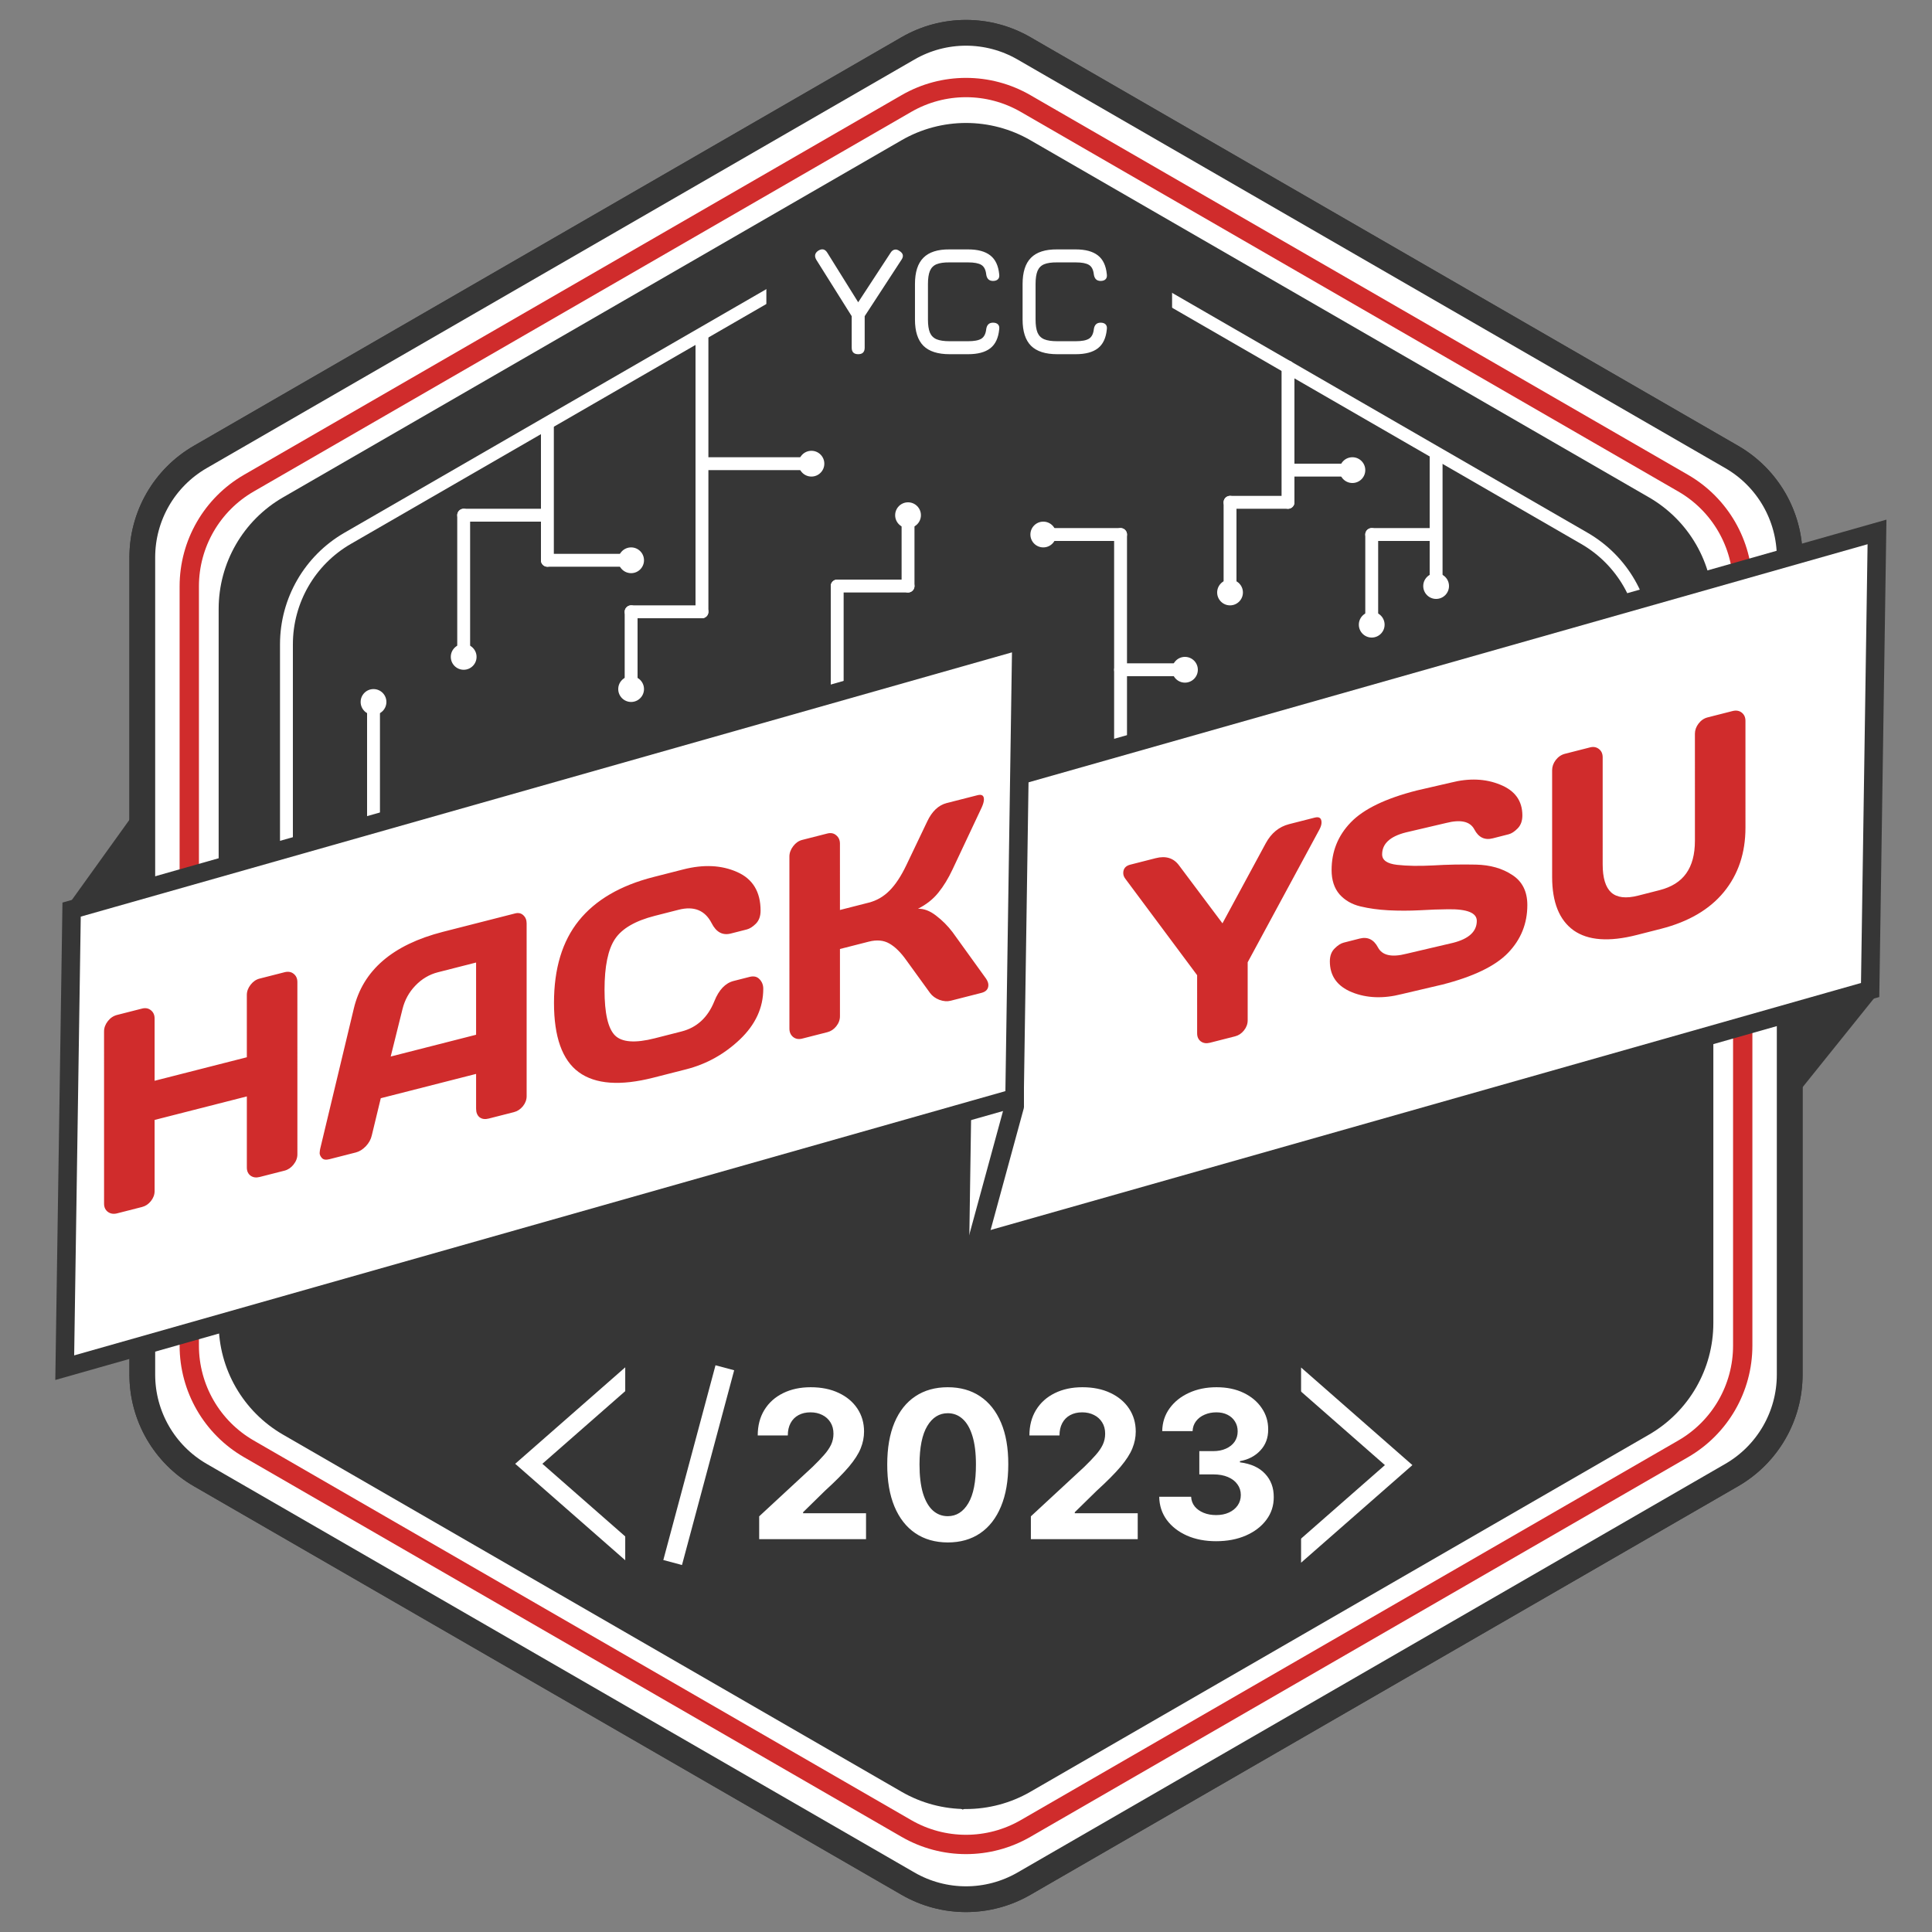 <svg width="300" height="300" viewBox="0 0 300 300" fill="none" xmlns="http://www.w3.org/2000/svg">
<rect x="0" y="0" width="300" height="300" fill="#808080" stroke="none"/>
<g clip-path="url(#clip0_14_4)">
<path d="M141 7.506C146.569 4.29 153.431 4.29 159 7.506L268.904 70.959C274.473 74.174 277.904 80.116 277.904 86.547V213.453C277.904 219.884 274.473 225.826 268.904 229.041L159 292.494C153.431 295.71 146.569 295.71 141 292.494L31.096 229.041C25.527 225.826 22.096 219.884 22.096 213.453V86.547C22.096 80.116 25.527 74.174 31.096 70.959L141 7.506Z" stroke="#363636" stroke-width="4"/>
<path d="M141 7.506C146.569 4.29 153.431 4.29 159 7.506L268.904 70.959C274.473 74.174 277.904 80.116 277.904 86.547V213.453C277.904 219.884 274.473 225.826 268.904 229.041L159 292.494C153.431 295.71 146.569 295.71 141 292.494L31.096 229.041C25.527 225.826 22.096 219.884 22.096 213.453V86.547C22.096 80.116 25.527 74.174 31.096 70.959L141 7.506Z" fill="white" stroke="#363636" stroke-width="4"/>
<path d="M140 21.773C146.188 18.201 153.812 18.201 160 21.773L256.047 77.227C262.235 80.799 266.047 87.402 266.047 94.547V205.453C266.047 212.598 262.235 219.201 256.047 222.773L160 278.227C153.812 281.799 146.188 281.799 140 278.227L43.953 222.773C37.765 219.201 33.953 212.598 33.953 205.453V94.547C33.953 87.402 37.765 80.799 43.953 77.227L140 21.773Z" fill="#363636"/>
<path d="M140.5 33.639C146.379 30.245 153.621 30.245 159.5 33.639L246.021 83.593C251.9 86.987 255.521 93.259 255.521 100.047V199.953C255.521 206.741 251.9 213.013 246.021 216.407L159.5 266.36C153.621 269.754 146.379 269.754 140.5 266.36L53.979 216.407C48.1 213.013 44.479 206.741 44.479 199.953V100.047C44.479 93.259 48.1 86.987 53.979 83.593L140.5 33.639Z" stroke="white" stroke-width="2"/>
<path d="M140.75 16.073C146.474 12.768 153.526 12.768 159.25 16.073L261.36 75.025C267.083 78.33 270.61 84.438 270.61 91.047V208.953C270.61 215.562 267.083 221.67 261.36 224.974L159.25 283.927C153.526 287.232 146.474 287.232 140.75 283.927L38.64 224.974C32.916 221.67 29.39 215.562 29.39 208.953V91.047C29.39 84.438 32.916 78.33 38.64 75.025L140.75 16.073Z" stroke="#D02C2C" stroke-width="3"/>
<path d="M149.5 281L262.516 212H36.484L149.5 281Z" fill="#363636"/>
<rect x="41" y="184" width="219" height="29" fill="#363636"/>
<rect x="248" y="159" width="13" height="37" fill="#363636"/>
<path d="M219.317 227.5L202.03 242.655L202.03 212.345L219.317 227.5Z" fill="white"/>
<path d="M215.049 227.5L197.762 242.655L197.762 212.345L215.049 227.5Z" fill="#363636"/>
<line x1="112.552" y1="212.388" x2="104.449" y2="242.628" stroke="white" stroke-width="3"/>
<path d="M80 227.297L97.086 212.317L97.086 242.276L80 227.297Z" fill="white"/>
<path d="M84.219 227.297L101.305 212.317L101.305 242.276L84.219 227.297Z" fill="#363636"/>
<path d="M117.886 239V235.455L126.17 227.784C126.875 227.102 127.466 226.489 127.943 225.943C128.428 225.398 128.795 224.864 129.045 224.341C129.295 223.811 129.42 223.239 129.42 222.625C129.42 221.943 129.265 221.356 128.955 220.864C128.644 220.364 128.22 219.981 127.682 219.716C127.144 219.443 126.534 219.307 125.852 219.307C125.14 219.307 124.519 219.451 123.989 219.739C123.458 220.027 123.049 220.439 122.761 220.977C122.473 221.515 122.33 222.155 122.33 222.898H117.659C117.659 221.375 118.004 220.053 118.693 218.932C119.383 217.811 120.348 216.943 121.591 216.33C122.833 215.716 124.265 215.409 125.886 215.409C127.553 215.409 129.004 215.705 130.239 216.295C131.481 216.879 132.447 217.689 133.136 218.727C133.826 219.765 134.17 220.955 134.17 222.295C134.17 223.174 133.996 224.042 133.648 224.898C133.307 225.754 132.697 226.705 131.818 227.75C130.939 228.788 129.701 230.034 128.102 231.489L124.705 234.818V234.977H134.477V239H117.886ZM147.168 239.511C145.213 239.504 143.531 239.023 142.122 238.068C140.721 237.114 139.641 235.731 138.884 233.92C138.134 232.11 137.762 229.932 137.77 227.386C137.77 224.848 138.145 222.686 138.895 220.898C139.652 219.11 140.732 217.75 142.134 216.818C143.543 215.879 145.221 215.409 147.168 215.409C149.115 215.409 150.789 215.879 152.19 216.818C153.599 217.758 154.683 219.121 155.44 220.909C156.198 222.689 156.573 224.848 156.565 227.386C156.565 229.939 156.187 232.121 155.429 233.932C154.679 235.742 153.603 237.125 152.202 238.08C150.8 239.034 149.122 239.511 147.168 239.511ZM147.168 235.432C148.501 235.432 149.565 234.761 150.361 233.42C151.156 232.08 151.55 230.068 151.543 227.386C151.543 225.621 151.361 224.152 150.997 222.977C150.641 221.803 150.134 220.92 149.474 220.33C148.823 219.739 148.054 219.443 147.168 219.443C145.842 219.443 144.781 220.106 143.986 221.432C143.19 222.758 142.789 224.742 142.781 227.386C142.781 229.174 142.959 230.667 143.315 231.864C143.679 233.053 144.19 233.947 144.849 234.545C145.509 235.136 146.281 235.432 147.168 235.432ZM160.074 239V235.455L168.358 227.784C169.063 227.102 169.653 226.489 170.131 225.943C170.616 225.398 170.983 224.864 171.233 224.341C171.483 223.811 171.608 223.239 171.608 222.625C171.608 221.943 171.453 221.356 171.142 220.864C170.831 220.364 170.407 219.981 169.869 219.716C169.331 219.443 168.722 219.307 168.04 219.307C167.328 219.307 166.706 219.451 166.176 219.739C165.646 220.027 165.237 220.439 164.949 220.977C164.661 221.515 164.517 222.155 164.517 222.898H159.847C159.847 221.375 160.191 220.053 160.881 218.932C161.57 217.811 162.536 216.943 163.778 216.33C165.021 215.716 166.453 215.409 168.074 215.409C169.741 215.409 171.191 215.705 172.426 216.295C173.669 216.879 174.634 217.689 175.324 218.727C176.013 219.765 176.358 220.955 176.358 222.295C176.358 223.174 176.184 224.042 175.835 224.898C175.494 225.754 174.884 226.705 174.006 227.75C173.127 228.788 171.888 230.034 170.29 231.489L166.892 234.818V234.977H176.665V239H160.074ZM188.832 239.318C187.135 239.318 185.624 239.027 184.298 238.443C182.98 237.852 181.938 237.042 181.173 236.011C180.416 234.973 180.026 233.777 180.003 232.42H184.957C184.988 232.989 185.173 233.489 185.514 233.92C185.863 234.345 186.325 234.674 186.901 234.909C187.476 235.144 188.124 235.261 188.844 235.261C189.594 235.261 190.257 235.129 190.832 234.864C191.408 234.598 191.859 234.231 192.185 233.761C192.51 233.292 192.673 232.75 192.673 232.136C192.673 231.515 192.499 230.966 192.151 230.489C191.81 230.004 191.317 229.625 190.673 229.352C190.037 229.08 189.279 228.943 188.401 228.943H186.23V225.33H188.401C189.143 225.33 189.798 225.201 190.366 224.943C190.942 224.686 191.389 224.33 191.707 223.875C192.026 223.413 192.185 222.875 192.185 222.261C192.185 221.678 192.045 221.167 191.764 220.727C191.491 220.28 191.105 219.932 190.605 219.682C190.113 219.432 189.537 219.307 188.878 219.307C188.211 219.307 187.601 219.428 187.048 219.67C186.495 219.905 186.052 220.242 185.719 220.682C185.385 221.121 185.207 221.636 185.185 222.227H180.469C180.491 220.886 180.874 219.705 181.616 218.682C182.359 217.659 183.359 216.86 184.616 216.284C185.882 215.701 187.31 215.409 188.901 215.409C190.507 215.409 191.912 215.701 193.116 216.284C194.321 216.867 195.257 217.655 195.923 218.648C196.598 219.633 196.931 220.739 196.923 221.966C196.931 223.269 196.526 224.356 195.707 225.227C194.897 226.098 193.84 226.652 192.537 226.886V227.068C194.249 227.288 195.552 227.883 196.446 228.852C197.348 229.814 197.795 231.019 197.787 232.466C197.795 233.792 197.412 234.97 196.639 236C195.874 237.03 194.817 237.841 193.469 238.432C192.12 239.023 190.575 239.318 188.832 239.318Z" fill="white"/>
<rect x="119" y="36" width="63" height="25" fill="#363636"/>
<path d="M150.5 22L172.584 40H128.416L150.5 22Z" fill="#363636"/>
<path d="M133.26 55C132.588 55 132.252 54.664 132.252 53.992V49.096L126.756 40.336C126.42 39.76 126.524 39.288 127.068 38.92C127.644 38.568 128.108 38.672 128.46 39.232L133.26 46.936L138.3 39.232C138.468 38.968 138.672 38.812 138.912 38.764C139.152 38.708 139.404 38.776 139.668 38.968C140.252 39.328 140.356 39.784 139.98 40.336L134.268 49.096V53.992C134.268 54.664 133.932 55 133.26 55ZM147.452 55C145.62 55 144.264 54.564 143.384 53.692C142.512 52.812 142.076 51.456 142.076 49.624V44.104C142.076 42.256 142.512 40.896 143.384 40.024C144.256 39.144 145.604 38.712 147.428 38.728H150.332C151.836 38.728 152.984 39.04 153.776 39.664C154.568 40.28 155.028 41.256 155.156 42.592C155.204 42.928 155.14 43.184 154.964 43.36C154.788 43.536 154.532 43.624 154.196 43.624C153.588 43.624 153.236 43.288 153.14 42.616C153.06 41.88 152.804 41.384 152.372 41.128C151.948 40.872 151.268 40.744 150.332 40.744H147.428C146.58 40.736 145.912 40.832 145.424 41.032C144.944 41.232 144.6 41.58 144.392 42.076C144.192 42.564 144.092 43.24 144.092 44.104V49.624C144.092 50.48 144.192 51.152 144.392 51.64C144.6 52.128 144.948 52.476 145.436 52.684C145.924 52.884 146.596 52.984 147.452 52.984H150.332C151.268 52.984 151.948 52.856 152.372 52.6C152.804 52.336 153.06 51.84 153.14 51.112C153.236 50.44 153.588 50.104 154.196 50.104C154.532 50.104 154.788 50.192 154.964 50.368C155.14 50.544 155.204 50.8 155.156 51.136C155.028 52.48 154.568 53.46 153.776 54.076C152.984 54.692 151.836 55 150.332 55H147.452ZM164.163 55C162.331 55 160.975 54.564 160.095 53.692C159.223 52.812 158.787 51.456 158.787 49.624V44.104C158.787 42.256 159.223 40.896 160.095 40.024C160.967 39.144 162.315 38.712 164.139 38.728H167.043C168.547 38.728 169.695 39.04 170.487 39.664C171.279 40.28 171.739 41.256 171.867 42.592C171.915 42.928 171.851 43.184 171.675 43.36C171.499 43.536 171.243 43.624 170.907 43.624C170.299 43.624 169.947 43.288 169.851 42.616C169.771 41.88 169.515 41.384 169.083 41.128C168.659 40.872 167.979 40.744 167.043 40.744H164.139C163.291 40.736 162.623 40.832 162.135 41.032C161.655 41.232 161.311 41.58 161.103 42.076C160.903 42.564 160.803 43.24 160.803 44.104V49.624C160.803 50.48 160.903 51.152 161.103 51.64C161.311 52.128 161.659 52.476 162.147 52.684C162.635 52.884 163.307 52.984 164.163 52.984H167.043C167.979 52.984 168.659 52.856 169.083 52.6C169.515 52.336 169.771 51.84 169.851 51.112C169.947 50.44 170.299 50.104 170.907 50.104C171.243 50.104 171.499 50.192 171.675 50.368C171.851 50.544 171.915 50.8 171.867 51.136C171.739 52.48 171.279 53.46 170.487 54.076C169.695 54.692 168.547 55 167.043 55H164.163Z" fill="white"/>
<line x1="85" y1="66" x2="85" y2="87" stroke="white" stroke-width="2" stroke-linecap="round"/>
<path d="M72 80V101" stroke="white" stroke-width="2" stroke-linecap="round"/>
<line x1="85" y1="87" x2="97" y2="87" stroke="white" stroke-width="2" stroke-linecap="round"/>
<line x1="72" y1="80" x2="84" y2="80" stroke="white" stroke-width="2" stroke-linecap="round"/>
<line x1="98" y1="95" x2="109" y2="95" stroke="white" stroke-width="2" stroke-linecap="round"/>
<line x1="130" y1="91" x2="141" y2="91" stroke="white" stroke-width="2" stroke-linecap="round"/>
<line x1="110" y1="72" x2="126" y2="72" stroke="white" stroke-width="2" stroke-linecap="round"/>
<line x1="213" y1="83" x2="222" y2="83" stroke="white" stroke-width="2" stroke-linecap="round"/>
<line x1="201" y1="73" x2="210" y2="73" stroke="white" stroke-width="2" stroke-linecap="round"/>
<line x1="191" y1="78" x2="200" y2="78" stroke="white" stroke-width="2" stroke-linecap="round"/>
<line x1="174" y1="104" x2="183" y2="104" stroke="white" stroke-width="2" stroke-linecap="round"/>
<line x1="162" y1="83" x2="174" y2="83" stroke="white" stroke-width="2" stroke-linecap="round"/>
<line x1="98" y1="95" x2="98" y2="106" stroke="white" stroke-width="2" stroke-linecap="round"/>
<line x1="141" y1="80" x2="141" y2="91" stroke="white" stroke-width="2" stroke-linecap="round"/>
<line x1="109" y1="52" x2="109" y2="95" stroke="white" stroke-width="2" stroke-linecap="round"/>
<line x1="200" y1="57" x2="200" y2="78" stroke="white" stroke-width="2" stroke-linecap="round"/>
<line x1="174" y1="83" x2="174" y2="115" stroke="white" stroke-width="2" stroke-linecap="round"/>
<line x1="58" y1="109" x2="58" y2="130" stroke="white" stroke-width="2" stroke-linecap="round"/>
<path d="M223 71L223 91" stroke="white" stroke-width="2" stroke-linecap="round"/>
<path d="M130 91L130 111" stroke="white" stroke-width="2" stroke-linecap="round"/>
<path d="M213 83L213 97" stroke="white" stroke-width="2" stroke-linecap="round"/>
<path d="M191 78L191 92" stroke="white" stroke-width="2" stroke-linecap="round"/>
<circle cx="98" cy="87" r="2" fill="white"/>
<circle cx="98" cy="107" r="2" fill="white"/>
<circle cx="141" cy="80" r="2" fill="white"/>
<circle cx="72" cy="102" r="2" fill="white"/>
<circle cx="58" cy="109" r="2" fill="white"/>
<circle cx="126" cy="72" r="2" fill="white"/>
<circle cx="223" cy="91" r="2" fill="white"/>
<circle cx="213" cy="97" r="2" fill="white"/>
<circle cx="210" cy="73" r="2" fill="white"/>
<circle cx="191" cy="92" r="2" fill="white"/>
<circle cx="184" cy="104" r="2" fill="white"/>
<circle cx="162" cy="83" r="2" fill="white"/>
<rect x="-1.42" y="-1.09" width="146.925" height="71.131" transform="matrix(0.962 -0.273 -0.015 1 151.469 123.41)" fill="white" stroke="#363636" stroke-width="3"/>
<path d="M174.417 135.573C174.417 134.886 174.778 134.45 175.5 134.266L179.455 133.257C181.024 132.857 182.231 133.229 183.078 134.374L189.823 143.374L196.547 130.939C197.407 129.358 198.615 128.37 200.169 127.974L204.145 126.959C204.853 126.779 205.207 127.032 205.207 127.72C205.207 128.035 205.096 128.4 204.874 128.815L193.738 149.423L193.738 158.446C193.738 159.005 193.544 159.527 193.156 160.013C192.781 160.481 192.323 160.784 191.782 160.922L187.868 161.92C187.327 162.058 186.862 161.991 186.473 161.718C186.084 161.43 185.89 161.007 185.89 160.448L185.889 151.425L174.771 136.493C174.535 136.195 174.417 135.888 174.417 135.573ZM206.499 149.283C206.499 148.438 206.742 147.775 207.228 147.293C207.713 146.796 208.185 146.49 208.643 146.373L211.121 145.741C212.37 145.423 213.32 145.882 213.973 147.119C214.625 148.356 216.09 148.685 218.366 148.104L225.652 146.396C228.094 145.773 229.316 144.638 229.316 142.991C229.316 141.745 227.823 141.144 224.84 141.189C223.507 141.2 222.036 141.253 220.426 141.348C218.816 141.429 217.213 141.43 215.617 141.35C214.035 141.267 212.578 141.065 211.245 140.746C209.913 140.427 208.83 139.801 207.997 138.868C207.179 137.916 206.769 136.66 206.769 135.099C206.769 132.22 207.761 129.754 209.745 127.701C211.73 125.634 215.144 123.982 219.988 122.747L225.275 121.527C228.12 120.801 230.681 120.907 232.957 121.845C235.247 122.765 236.392 124.356 236.393 126.619C236.393 127.464 236.15 128.135 235.664 128.631C235.178 129.127 234.713 129.432 234.269 129.545L231.792 130.177C230.543 130.496 229.592 130.037 228.94 128.799C228.287 127.548 226.823 127.212 224.547 127.793L218.281 129.262C215.838 129.885 214.617 131.02 214.617 132.667C214.617 133.57 215.388 134.111 216.928 134.291C218.483 134.467 220.356 134.498 222.549 134.383C224.756 134.249 226.969 134.208 229.19 134.257C231.411 134.307 233.291 134.844 234.832 135.869C236.386 136.876 237.164 138.432 237.164 140.538C237.164 143.417 236.165 145.892 234.167 147.963C232.182 150.016 228.775 151.658 223.945 152.89L217.637 154.37C214.792 155.096 212.225 154.999 209.935 154.079C207.645 153.145 206.499 151.546 206.499 149.283ZM241.015 136.182L241.014 119.597C241.014 119.038 241.201 118.51 241.576 118.014C241.964 117.514 242.443 117.191 243.012 117.046L246.905 116.053C247.432 115.918 247.89 116.002 248.279 116.304C248.668 116.606 248.862 117.036 248.862 117.595L248.863 134.224C248.863 136.329 249.308 137.784 250.196 138.589C251.098 139.39 252.486 139.552 254.36 139.074L257.691 138.224C259.564 137.746 260.945 136.878 261.833 135.621C262.735 134.359 263.186 132.676 263.186 130.57L263.185 113.941C263.185 113.383 263.372 112.855 263.747 112.359C264.135 111.858 264.6 111.539 265.141 111.401L269.014 110.414C269.583 110.269 270.061 110.347 270.45 110.649C270.839 110.951 271.033 111.381 271.033 111.94L271.034 128.526C271.035 132.45 269.918 135.779 267.683 138.511C265.449 141.23 262.188 143.136 257.899 144.23L254.152 145.185C249.85 146.283 246.581 146.042 244.346 144.464C242.126 142.867 241.015 140.107 241.015 136.182Z" fill="#D02C2C"/>
<rect x="-1.42" y="-1.09" width="153.311" height="71.131" transform="matrix(0.962 -0.273 -0.015 1 12.469 141.944)" fill="white" stroke="#363636" stroke-width="3"/>
<path d="M16.159 186.905L16.157 160.157C16.157 159.599 16.352 159.069 16.74 158.569C17.129 158.069 17.608 157.746 18.177 157.601L22.049 156.613C22.59 156.475 23.048 156.559 23.423 156.865C23.811 157.166 24.006 157.597 24.006 158.155L24.006 167.823L38.329 164.17L38.328 154.502C38.328 153.943 38.523 153.414 38.911 152.914C39.3 152.414 39.765 152.095 40.306 151.957L44.178 150.969C44.747 150.824 45.219 150.904 45.594 151.209C45.982 151.511 46.177 151.942 46.177 152.5L46.179 179.248C46.179 179.807 45.977 180.338 45.575 180.842C45.186 181.328 44.721 181.639 44.18 181.778L40.308 182.765C39.767 182.903 39.302 182.836 38.913 182.562C38.525 182.275 38.33 181.852 38.33 181.293L38.33 170.25L24.007 173.903L24.008 184.946C24.008 185.505 23.813 186.027 23.425 186.513C23.05 186.981 22.592 187.284 22.051 187.422L18.179 188.41C17.637 188.548 17.166 188.475 16.763 188.191C16.361 187.892 16.159 187.464 16.159 186.905ZM49.718 178.389L54.941 156.603C56.357 150.67 60.964 146.702 68.764 144.698L79.985 141.836C80.498 141.705 80.921 141.797 81.255 142.113C81.602 142.426 81.775 142.847 81.775 143.377L81.777 170.211C81.777 170.77 81.583 171.292 81.194 171.778C80.806 172.249 80.341 172.554 79.8 172.692L75.886 173.69C75.317 173.836 74.845 173.77 74.47 173.493C74.109 173.198 73.929 172.757 73.929 172.17L73.928 166.756L59.127 170.531L57.733 176.301C57.594 176.924 57.282 177.49 56.796 178.001C56.31 178.497 55.797 178.815 55.255 178.953L51.154 179.999C50.613 180.137 50.224 180.078 49.988 179.823C49.752 179.554 49.634 179.298 49.634 179.054C49.648 178.807 49.676 178.585 49.718 178.389ZM60.667 164.058L73.928 160.676L73.927 149.461L67.994 150.974C66.662 151.314 65.496 152.006 64.497 153.048C63.511 154.073 62.845 155.288 62.498 156.695L60.667 164.058ZM89.875 166.491C87.307 164.611 86.023 161.021 86.023 155.722C86.023 150.408 87.306 146.156 89.873 142.966C92.455 139.758 96.32 137.497 101.469 136.184L106.111 135C109.261 134.196 112.044 134.332 114.459 135.406C116.888 136.476 118.103 138.48 118.103 141.416C118.103 142.261 117.86 142.932 117.374 143.428C116.889 143.91 116.417 144.209 115.959 144.326L113.481 144.958C112.205 145.284 111.212 144.749 110.504 143.354C109.477 141.353 107.77 140.657 105.383 141.266L101.677 142.211C98.638 142.986 96.577 144.185 95.495 145.808C94.412 147.43 93.871 150.06 93.871 153.698C93.872 157.336 94.413 159.698 95.496 160.782C96.578 161.852 98.639 162 101.679 161.225L105.821 160.168C108.209 159.559 109.909 157.994 110.922 155.473C111.629 153.702 112.628 152.652 113.919 152.323L116.396 151.691C117.049 151.525 117.562 151.645 117.937 152.05C118.326 152.453 118.52 152.947 118.52 153.534C118.52 156.471 117.313 159.092 114.898 161.398C112.484 163.69 109.701 165.237 106.55 166.041L101.471 167.336C96.322 168.65 92.457 168.368 89.875 166.491ZM153.474 152.955C153.474 153.585 153.113 153.992 152.391 154.176L147.624 155.392C147.083 155.53 146.5 155.486 145.875 155.258C145.251 155.017 144.765 154.661 144.418 154.191L140.754 149.131C139.879 147.893 138.998 147.022 138.11 146.518C137.221 146 136.153 145.9 134.903 146.219L130.428 147.36L130.428 157.802C130.428 158.36 130.234 158.883 129.846 159.369C129.471 159.836 129.013 160.14 128.472 160.278L124.558 161.276C124.017 161.414 123.552 161.332 123.163 161.03C122.774 160.714 122.58 160.276 122.58 159.718L122.578 133.013C122.578 132.454 122.772 131.918 123.161 131.403C123.55 130.889 124.014 130.562 124.556 130.424L128.469 129.426C129.011 129.288 129.469 129.379 129.843 129.699C130.232 130.015 130.426 130.452 130.426 131.011L130.427 141.302L134.903 140.16C136.124 139.849 137.193 139.232 138.109 138.311C139.039 137.387 139.92 136.052 140.753 134.307L143.979 127.554C144.714 125.991 145.714 125.042 146.977 124.705L151.785 123.479C152.452 123.309 152.785 123.525 152.785 124.126C152.785 124.456 152.667 124.88 152.431 125.398L147.914 134.994C147.262 136.392 146.526 137.597 145.708 138.607C144.903 139.615 143.848 140.45 142.543 141.112C143.459 141.079 144.396 141.434 145.354 142.178C146.326 142.919 147.179 143.775 147.915 144.748L153.12 151.971C153.356 152.326 153.474 152.654 153.474 152.955Z" fill="#D02C2C"/>
<line x1="151.553" y1="193.605" x2="157.553" y2="171.605" stroke="#363636" stroke-width="3"/>
<line x1="158.5" y1="172" x2="158.5" y2="164" stroke="#363636"/>
<line x1="11.188" y1="141.417" x2="21.241" y2="127.417" stroke="#363636" stroke-width="2"/>
<rect x="19.758" y="129.967" width="4.996" height="10.429" transform="rotate(40.875 19.758 129.967)" fill="#363636"/>
<line x1="290.833" y1="153.626" x2="278.78" y2="168.626" stroke="#363636" stroke-width="2"/>
<path d="M279.796 157.546L288.528 155.431L279.722 166.531L279.796 157.546Z" fill="#363636"/>
</g>
<defs>
<clipPath id="clip0_14_4">
<rect width="300" height="300" fill="white"/>
</clipPath>
</defs>
</svg>
